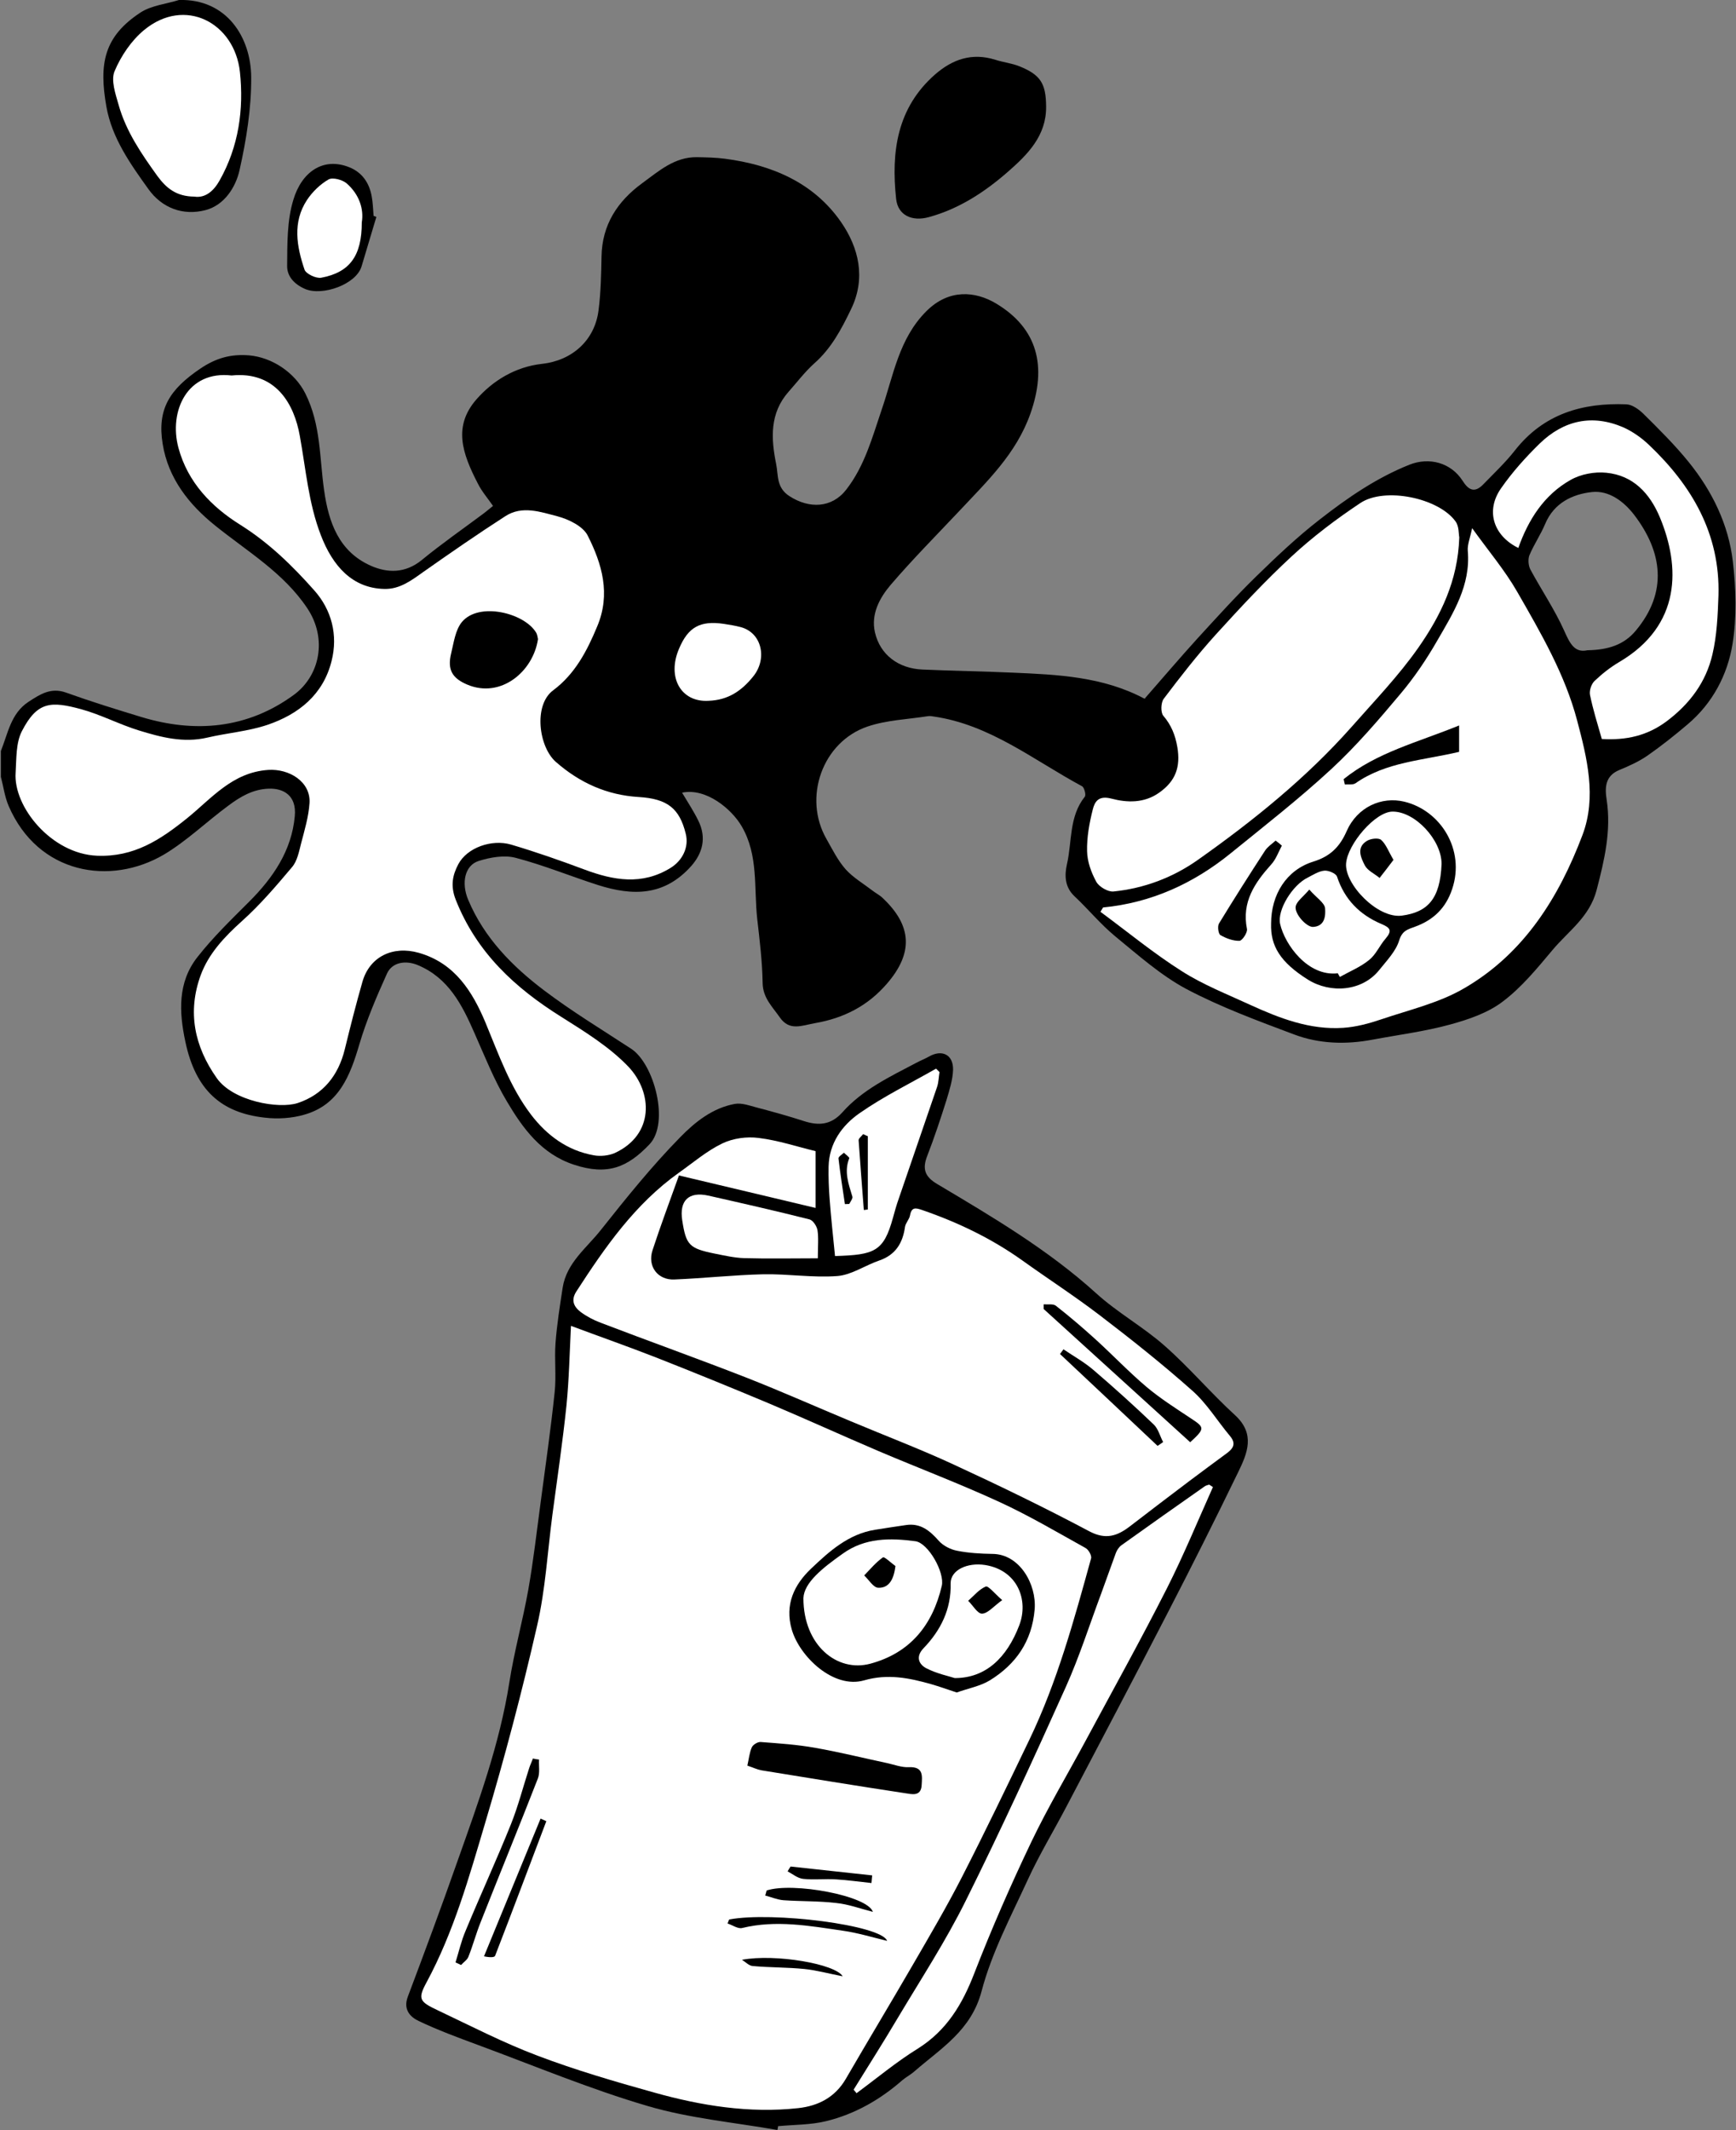 <?xml version="1.0" encoding="utf-8"?>
<!DOCTYPE svg PUBLIC "-//W3C//DTD SVG 1.1//EN" "http://www.w3.org/Graphics/SVG/1.1/DTD/svg11.dtd">
<svg artist="zl2017" version="1.1" id="zlIcon-coffee-and-milk" xmlns="http://www.w3.org/2000/svg" xmlns:xlink="http://www.w3.org/1999/xlink" x="0px" y="0px"
	 width="1000px" height="1226.4px" viewBox="0 0 1000 1226.4" enable-background="new 0 0 1000 1226.4" xml:space="preserve">
<rect x="0" y="0" width="1000" height="1226.4" fill="#808080" stroke="none"/>
<path fill-rule="evenodd" clip-rule="evenodd" d="M0.5,432.4c4.1-10.1,5.7-21.6,15.9-28.3c6.6-4.3,12.9-8.5,21.7-5.3
	c14.2,5.1,28.7,9.6,43.2,14c31.2,9.5,61.3,6.7,87.8-12.6c15.2-11,19.6-32.5,7.9-50c-13.7-20.5-34.6-32.7-53.2-47.7
	c-14.9-12-26.9-27-30.1-46.9c-3.3-20.2,4.2-31.5,21.6-43.3c9.3-6.3,17.8-8.5,28.1-7.7c13.2,1.1,26.4,9.8,32.5,22
	c9,18,8.1,37,10.8,55.7c2.6,18.5,8.5,35.2,26.8,43.4c9.7,4.3,19.9,4.5,29.4-3.2c11.3-9.3,23.4-17.7,35.2-26.5
	c2.2-1.6,4.2-3.4,5.9-4.7c-3.2-4.6-6.5-8.4-8.7-12.8c-9.2-17.7-14.3-33.1-0.9-48.5c9.6-11,22.6-18.8,37.8-20.5
	c17.4-1.9,30.5-13.6,32.6-31c1.3-10.2,1.5-20.5,1.7-30.8c0.3-18.3,9.2-31.8,23.4-42.2c9.6-7,18.7-15.2,31.6-15
	c5.4,0.1,10.8,0.2,16.1,0.9c27,3.5,51.2,13.8,66.9,36.5c10.1,14.6,14.5,32.2,5.7,50.2c-5.5,11.4-11.3,22.4-21,31
	c-5.5,4.9-10,10.9-14.9,16.4c-11,12.4-10.2,27-7.2,41.7c1.3,6.4,0,13.6,7.7,18.5c11.3,7.3,24.3,6.9,32.6-3.7
	c10.7-13.7,15.1-30.3,20.6-46.5c6.7-19.5,9.8-40.5,25.6-56.3c13.1-13.1,28.3-11.5,40.1-4.5c24.1,14.4,29.5,36.3,19.8,63.6
	c-8.2,23.1-25,38.9-40.8,55.8c-13.3,14.1-27,27.9-39.6,42.6c-6.4,7.5-11.5,16.9-9.1,27.4c3,13,13.6,20.8,27.3,21.4
	c17.3,0.8,34.7,1,52.1,1.8c25.9,1.1,51.8,2.3,75.5,14.8c0.6,0.3,1.6,0,0.6,0c10.6-12.1,20.2-23.4,30.2-34.4
	c11.1-12.1,22.1-24.3,33.9-35.8c11.7-11.4,23.6-22.7,36.5-32.7c16-12.5,32.7-24,51.7-31.6c11.5-4.6,24-1.2,30.7,9.2
	c3.4,5.4,6.9,7.2,11.8,2.2c6.2-6.4,12.8-12.6,18.3-19.6c16.5-21.1,38.9-27.6,64.2-26.6c3.3,0.1,7.1,2.8,9.7,5.3
	c9.1,9,18.3,18.1,26.3,28c13.5,16.7,22.9,35.9,25.4,57.3c1.8,15.6,2.3,32-0.2,47.4c-2.9,17.8-11.5,34.1-25.8,46.2
	c-7.4,6.3-15.1,12.4-23.1,18c-4.9,3.4-10.6,6-16.2,8.3c-8.4,3.4-8.5,10.3-7.4,17.2c2.7,17.9-1.3,34.7-5.8,52
	c-4.1,15.6-16.3,23.6-25.4,34.5c-8.9,10.6-17.8,21.5-28.7,29.7c-8.5,6.5-19.7,10.3-30.3,13.2c-14.6,4-29.7,5.9-44.6,8.7
	c-15.3,2.9-30.7,2.5-45.3-3c-21-7.9-42.2-15.7-61.9-26.1c-14.8-7.9-27.8-19.5-41-30.3c-8.5-7-15.6-15.7-23.6-23.2
	c-5.7-5.4-5.7-12.2-4.3-18.4c3-13,1.1-27.4,10.3-38.9c0.8-1-0.3-5.3-1.6-6c-27.9-15-53.1-35.6-85.8-40.2c-1.1-0.2-2.2-0.3-3.3-0.1
	c-11.5,1.8-23.5,2.2-34.4,5.9c-26.1,8.8-37.4,41-23.7,64.8c3.4,6,6.5,12.3,11,17.4c4.3,4.8,10.3,8.3,15.5,12.3
	c1.9,1.5,4.2,2.6,5.9,4.3c16.9,15.9,17.7,31.7,2.3,49.4c-10.9,12.6-24.6,19.7-41.3,22.6c-7.8,1.4-14.7,4.7-20.3-3.3
	c-4.2-6.1-9.8-11.2-9.9-19.9c-0.2-12.2-1.7-24.5-3.1-36.7c-2-18,0.8-36.8-9-53.5c-5.7-9.8-20.4-22.2-34.3-19.3
	c3.2,5.4,6.6,10.5,9.3,16c5,10,2.4,18.9-3.9,26.1c-15.6,17.6-33.9,17.4-53.8,11.1c-15.9-5.1-31.4-11.5-47.5-15.7
	c-6.5-1.7-14.5-0.3-21.2,1.8c-8.1,2.5-10.2,12.7-6.1,22.4c9.2,21.9,25.4,38.3,43.8,52.2c16,12.1,33.2,22.5,50,33.5
	c13.3,8.6,22.4,42.8,10.6,55.1c-12.6,13.2-24.1,18.1-43.5,11.7c-18.8-6.2-29.4-20.9-38.6-36.4c-7.4-12.4-12.8-26.1-18.7-39.4
	c-7.1-16.2-14.9-31.7-32.6-39.1c-6.9-2.9-14.8-1.8-17.8,4.9c-6,13.3-11.8,26.8-15.9,40.7c-5.3,18-11.7,34.8-31.7,40.5
	c-7.2,2.1-15.4,2.6-22.9,1.7c-25-2.8-39.7-15.8-45.6-43.6c-3.7-17.2-4.5-34.3,6.9-48.8c9-11.5,19.6-21.7,29.9-32
	c13.8-13.8,24.4-29.4,26.2-49.1c1.2-12.3-6.9-16.2-15-15.9c-9.2,0.3-16.5,4.7-23.3,9.8c-12.5,9.2-23.8,20.2-37,28.1
	C63.4,510.3,21.9,503.2,5,464.1c-2.3-5.3-3-11.2-4.5-16.8C0.5,442.3,0.5,437.3,0.5,432.4z M914.4,374.4c12.1-0.2,21.1-3.2,27.8-11.2
	c18.7-22.3,15.4-45.5-0.9-66.8c-6.1-7.9-14.6-14.1-24.2-13.1c-11.2,1.2-21.9,6.2-27,18.3c-2.6,6.2-6.5,11.9-9.1,18.1
	c-0.9,2.3-0.6,5.9,0.5,8.1c6.4,11.9,14.1,23.2,19.6,35.5C904.4,370.8,907.2,376,914.4,374.4z"/>
<path fill-rule="evenodd" clip-rule="evenodd" fill="#FFFFFF" d="M133.4,216.2c-25.5-3-36.3,20.5-30.6,41.7
	c5.4,20,19.2,34,35.5,44.2c16.6,10.4,30.1,23.6,42.7,37.8c10,11.2,13.8,25.7,10,40.7c-4.8,19.3-18.9,30.6-36.8,36.7
	c-11.2,3.8-23.3,4.7-34.8,7.4c-13.7,3.2-26.6-0.2-39.3-4.1c-11.4-3.5-22.1-9.2-33.5-12.3c-17.1-4.6-25.1-4.6-34,12.7
	c-3.5,6.8-3.1,15.8-3.6,23.9c-1.4,19.7,20.7,46.7,46.8,47.8c21.4,0.9,36.6-9.2,52-21.6c14.1-11.4,26-26.4,46.7-27.8
	c12.1-0.8,24.5,6.8,23.8,19c-0.5,7.9-2.9,15.8-4.9,23.5c-1.2,4.7-2.2,10-5.2,13.5c-9.1,10.8-18.4,21.7-28.9,31.1
	c-10,9-19.1,18.6-23.7,31.1c-7.7,21.1-3.7,40.9,9.3,59.3c9.3,13.2,35.6,17.9,46.6,14.3c14.7-4.9,23.4-15.9,27.1-30.9
	c3.2-13.1,6.5-26.1,10.2-39c4.2-14.5,17.6-20.8,32.4-16.6c20.8,5.9,31,22.4,38.5,40.3c7.6,18.3,14.1,37,26.2,52.9
	c9.1,11.9,20.9,20.7,36.2,23.4c3.8,0.7,8.5,0.2,12-1.3C377,653.3,376,629,362,614.2c-10.9-11.4-25-20.1-38.5-28.6
	c-26.9-16.8-49-37.2-61-67.6c-3.2-8.2-1.7-14.3,1.5-20.4c5-9.5,19.2-14.6,30.4-11.3c14.2,4.2,28.2,9.1,42.1,14.3
	c16.8,6.3,33.3,9.3,49.8-0.9c6.8-4.2,10.7-11.9,8.7-19.7c-3.6-14.6-10.6-20.1-27.1-21.1c-18.3-1.1-34-8.2-47.7-20.2
	c-9.9-8.7-13-32.7-1.6-41.2c12.6-9.4,19.5-22.6,25.4-36.8c7.9-18.7,2.8-36-5.5-52.4c-2.7-5.3-10.9-9.3-17.3-11
	c-9.7-2.5-20.4-6.4-30.1-0.1c-16,10.3-31.6,21.1-47.1,32c-6.9,4.9-13.6,10.1-22.6,9.9c-18.3-0.4-29.7-13-36.6-31
	c-7.1-18.4-8.6-37.9-12.1-57.1C169.5,232.7,158.9,213.6,133.4,216.2z"/>
<path fill-rule="evenodd" clip-rule="evenodd" fill="#FFFFFF" d="M635.4,522.5c-0.5,0.8-1,1.6-1.5,2.5
	c15.6,11.5,30.6,23.9,46.9,34.2c12.2,7.8,26,13.2,39.2,19.3c17.1,7.8,34.6,14.6,53.8,13.3c7.4-0.5,14.8-2.5,21.9-4.9
	c16.2-5.5,33.6-9.5,48.1-18.1c34.1-19.9,54.2-52.1,67.8-88.1c8.2-21.8,2.6-44.3-3.1-65.8c-7-26.6-20.9-50.4-34.5-74.1
	c-7.1-12.4-16.6-23.6-26-36.7c-1.2,5.8-2.8,9.5-2.5,13.1c1.7,19.8-8.3,35.6-17.5,51.5c-6.2,10.8-13.2,21.2-21.2,30.7
	c-12.6,15-25.5,30.1-39.9,43.4c-18.5,17.1-38.5,32.7-58.1,48.6C687.3,508.8,663.1,519.8,635.4,522.5z"/>
<path fill-rule="evenodd" clip-rule="evenodd" fill="#FFFFFF" d="M840.6,309.4c-0.4-1.9-0.1-6.3-2.1-9.1
	c-9.7-13.6-40.9-20.1-55-10.6c-13.8,9.2-27.2,19.3-39.3,30.5c-15.4,14.2-29.7,29.6-43.8,45.1c-10.7,11.8-20.5,24.4-30.1,37.1
	c-1.6,2.2-1.8,7.8-0.2,9.7c4.6,5.4,6.9,11.1,8.1,18.1c1.9,11.4-1,19.4-10.2,26c-8.8,6.4-18.8,6-27.9,3.6c-7.3-1.9-9.5,1.8-10.6,6.2
	c-2,7.9-3.5,16.1-3.3,24.1c0.1,6,2.4,12.3,5.3,17.6c1.6,2.9,6.7,5.9,9.9,5.6c17.8-1.8,34.4-8.1,48.9-18.4
	c31.8-22.5,62.2-47,88.2-76.3c13.2-15,27.2-29.5,38.6-45.8C829.8,354.6,839.8,334.5,840.6,309.4z"/>
<path fill-rule="evenodd" clip-rule="evenodd" fill="#FFFFFF" d="M922.7,425.5c14,0.8,26.2-1.8,37.6-10.4
	c13.2-10,22.4-22.4,26.1-38.2c2.6-11,3.1-22.7,3.5-34.1c1-35.4-15.3-63.2-40.1-86.7c-4.2-4-9.3-7.6-14.6-10
	c-18-7.8-34.5-4.1-48.3,9.3c-8.1,7.9-15.8,16.5-22.2,25.7c-9.1,12.9-4.5,27.3,9.9,34.4c5.8-16.3,14.8-30.5,30-39.1
	c5.9-3.4,13.9-4.9,20.7-4.2c15.5,1.5,25.1,11.9,30.9,25.8c11.7,28.2,12.5,62-23.5,83.2c-5.1,3-9.9,6.8-14.2,10.9
	c-1.8,1.7-3.1,5.5-2.6,8C917.6,408.5,920.2,416.7,922.7,425.5z"/>
<path fill-rule="evenodd" clip-rule="evenodd" fill="#FFFFFF" d="M408.2,403.5c11.1-0.4,19-5.6,25.9-14.3c8-10.2,4.7-25.1-7.7-28.2
	c-3.1-0.8-6.3-1.3-9.5-1.8c-13.6-2-20.5,1.9-25.7,14.2C384,390,392.3,404.5,408.2,403.5z"/>
<path fill-rule="evenodd" clip-rule="evenodd" d="M447.8,1226.4c-25-4.4-50.6-6.7-74.7-13.8c-33.1-9.7-65.1-23.1-97.6-35.1
	c-11.6-4.3-23.3-8.6-34.4-13.9c-5-2.4-8.9-6.7-6.2-13.9c9.8-26,19.5-52.1,28.7-78.3c11.9-33.6,24.2-67.1,29.8-102.7
	c2.8-17.9,7.7-35.4,10.9-53.3c3-16.9,4.9-33.9,7.2-50.9c2.8-21,5.8-41.9,8-62.9c1-9.4-0.2-18.9,0.5-28.3c0.8-10.7,2.5-21.3,4.1-31.8
	c2.2-14.4,13.8-22.9,22-33.3c14.6-18.4,29.4-36.8,45.8-53.5c8.4-8.6,18.6-16.8,31.4-19.1c4-0.7,8.6,1,12.7,2.1
	c9.1,2.4,18.2,4.9,27.1,7.8c8.5,2.7,15.5,2.3,22.1-5c11.6-13.1,27.3-20.5,42.5-28.5c2.4-1.3,5-2.3,7.3-3.6c7.6-4.4,14.2-1.2,14,7.6
	c-0.2,5.8-2.1,11.7-3.8,17.4c-3.4,10.8-7,21.6-11.1,32.2c-2.9,7.4-1.4,11.9,5.7,16.1c31.9,19,63.9,37.8,91.7,63
	c12.2,11.1,27.1,19.3,39.4,30.2c14.2,12.5,26.5,27.1,40.5,39.9c11.9,10.9,7.1,22,1.8,32.9c-13.1,27-26.6,53.9-40.4,80.6
	c-19.3,37.4-38.9,74.6-58.5,111.9c-7.4,14.1-15.7,27.8-22.3,42.2c-9.7,21.1-20.8,42-26.6,64.2c-6,22.5-23.3,32.7-38.5,45.9
	c-2.2,2-5,3.4-7.2,5.3c-12.8,11.2-27.4,19.5-43.8,23.5c-8.9,2.2-18.4,2-27.7,2.9C448.1,1225,448,1225.7,447.8,1226.4z"/>
<path fill-rule="evenodd" clip-rule="evenodd" fill="#FFFFFF" d="M328.9,763.4c-0.8,15.8-1.1,30.9-2.6,45.9c-2.2,21-5.3,42-8.1,62.9
	c-2.8,21.3-4,43-8.8,63.8c-8.7,38.1-18.7,76-29.9,113.5c-9.3,31.3-18.1,62.8-33.8,91.9c-5.2,9.6-4.1,11.1,6.5,16.1
	c19,9,37.8,18.7,57.4,26.1c21.9,8.3,44.5,14.9,67.1,21.2c27.1,7.6,54.8,12.1,83.2,9c11.5-1.3,21.1-6.2,27.3-16.8
	c12.7-21.9,25.8-43.6,38.5-65.5c9.8-16.9,19.7-33.7,28.6-51.1c13.3-26,26-52.4,38.7-78.8c16-33.3,25.7-68.8,35.5-104.3
	c0.5-1.6-1.5-5.1-3.2-6c-16.4-9.1-32.6-18.7-49.6-26.5c-22.8-10.5-46.3-19.4-69.4-29.2c-21.1-9-41.9-18.5-63-27.4
	c-21.7-9.1-43.5-18-65.4-26.6C361.8,775.3,345.5,769.6,328.9,763.4z"/>
<path fill-rule="evenodd" clip-rule="evenodd" fill="#FFFFFF" d="M469.8,662.8c-10.4-2.5-21.4-6.2-32.8-7.6
	c-6.8-0.9-14.7,0.2-20.8,3.1c-9,4.3-16.9,11.1-25.1,16.9c-25.3,18-42.6,42.9-59.1,68.4c-3.3,5.1-1.4,8.9,2.6,11.9
	c3.4,2.5,7.4,4.6,11.4,6.1c28,10.7,56.3,20.8,84.2,31.7c20.1,7.9,39.9,16.7,59.8,25c20,8.4,40.3,16.1,59.9,25.2
	c26.2,12.1,52.2,24.7,77.6,38.2c9.5,5,16.1,2.7,23.4-2.9c11.4-8.8,22.9-17.5,34.4-26.2c7.1-5.3,14.2-10.6,21.3-15.8
	c3.8-2.8,5.6-5.6,1.9-10c-7.3-8.7-13.3-18.7-21.7-26.1c-17.1-15.2-35.1-29.5-53.3-43.4c-14.4-11-29.7-20.9-44.5-31.5
	c-17.8-12.7-37.2-22-57.8-29.1c-3.8-1.3-6.1-1.8-7,3.1c-0.4,2.3-2.6,4.4-2.9,6.7c-1.3,9.3-5.5,16.1-14.9,19.3
	c-8.1,2.8-15.8,8.2-23.9,8.9c-14.2,1.1-28.6-1.3-42.9-1c-17.1,0.4-34.1,2.3-51.2,3c-9.5,0.4-15.6-7.6-12.5-16.9
	c4.5-13.8,9.6-27.4,15.2-43c26,6.2,51.6,12.2,78.7,18.7C469.8,684.8,469.8,674.8,469.8,662.8z"/>
<path fill-rule="evenodd" clip-rule="evenodd" fill="#FFFFFF" d="M491.7,1203.2c0.6,0.6,1.1,1.3,1.7,2c11.7-8.6,22.9-18,35.2-25.6
	c16.8-10.5,25.8-25.7,32.7-43.6c9.9-25.5,20.9-50.6,32.7-75.3c9.5-19.9,20.9-39,31.4-58.5c15.7-29.2,31.9-58.3,46.9-87.9
	c9.6-19,17.7-38.7,26.4-58.1c-0.7-0.5-1.5-0.9-2.2-1.4c-0.9,0.3-1.9,0.5-2.7,1.1c-16,11.2-32,22.5-47.8,33.8c-1.4,1-2.6,2.8-3.2,4.4
	c-2.9,7.8-5.6,15.7-8.5,23.5c-6.7,17.9-12.5,36.2-20.3,53.6c-18.6,41.4-37.5,82.6-57.7,123.2c-11.5,23.2-25.8,45.1-39.1,67.4
	C508.9,1175.8,500.2,1189.5,491.7,1203.2z"/>
<path fill-rule="evenodd" clip-rule="evenodd" fill="#FFFFFF" d="M481,723.2c22.8-0.7,28-2.5,33.4-22.1c1-3.6,2-7.3,3.3-10.9
	c7.3-21.5,14.8-42.9,22.1-64.4c0.9-2.7,0.9-5.6,1.4-8.5c-0.7-0.7-1.3-1.4-2-2c-14.7,8.4-30.1,15.9-44,25.6
	c-10.1,7-17.6,17.3-17.9,30.8c-0.1,6.2,0.1,12.5,0.6,18.7C478.7,701.2,479.9,712,481,723.2z"/>
<path fill-rule="evenodd" clip-rule="evenodd" fill="#FFFFFF" d="M471.1,724.5c0-6.9,0.5-11.7-0.2-16.2c-0.4-2.3-2.6-5.7-4.6-6.2
	c-19.4-4.9-38.8-9.3-58.3-13.7c-11.3-2.5-16.8,2.9-15,14.3c2.2,14.2,4,16.1,18.7,19.1c5.6,1.1,11.2,2.4,16.8,2.6
	C442.6,724.8,456.7,724.5,471.1,724.5z"/>
<path fill-rule="evenodd" clip-rule="evenodd" d="M551.1,974.5c-5.7-1.9-10.2-3.5-14.7-4.8c-12.7-3.6-25.1-6.1-38.6-2.2
	c-17.7,5.1-37.2-13.7-41.7-29.2c-4.2-14.4,1.4-25.9,11.1-35.1c10.5-10,21.6-20,36.9-22.4c5.9-1,11.8-1.8,17.7-2.7
	c8.4-1.3,13.8,3.2,19,9.1c2.5,2.8,6.8,5,10.6,5.7c6.6,1.3,13.5,1.7,20.3,1.8c15.7,0.1,25.5,17.6,24.3,32
	c-1.6,18.4-10.8,31.5-25.8,40.8C564.6,970.9,557.4,972.2,551.1,974.5z"/>
<path fill-rule="evenodd" clip-rule="evenodd" fill="#FFFFFF" d="M462.8,920.2c0,27.1,19.4,42.9,38.6,37.7
	c22.9-6.2,35.8-22.2,41.1-44.8c1.8-7.7-7.8-24.7-15.2-25.7c-14.5-1.9-29-2.1-41.9,7.2C473.8,902.8,463.1,911.3,462.8,920.2z"/>
<path fill-rule="evenodd" clip-rule="evenodd" fill="#FFFFFF" d="M550,966.2c17.9,0,30-11.8,37.1-30.3c5.6-14.5-0.9-31.8-19.6-34.8
	c-10.3-1.6-20,2.9-19.9,10.6c0.4,14.8-5.7,27-15.6,37.3c-4.8,5-2.6,9.3,1.5,11.5C539.7,963.7,546.7,965.1,550,966.2z"/>
<path fill-rule="evenodd" clip-rule="evenodd" d="M732.2,531.8c0-16.7,8.8-30.9,24.3-35.7c9.7-3,15.2-8.4,19.2-17.5
	c6.1-13.9,20.1-20.2,33.3-17c20.9,5.1,35.1,27.7,27.5,50.3c-3.7,11.1-10.9,17.8-21.2,21.6c-4.3,1.6-7.5,2.2-9.3,7.9
	c-1.9,6.3-7.2,11.7-11.5,17.1c-9.9,12.4-28.1,13.6-41,5.6C737.4,554,731.8,544.6,732.2,531.8z"/>
<path fill-rule="evenodd" clip-rule="evenodd" fill="#FFFFFF" d="M830.4,497.4c0-13.8-15.3-30.2-28.2-30.1
	c-10,0-25.9,18.7-26.8,29.8c-1,11.9,18.1,31.9,32.1,30.1C822.4,525.2,829.6,517.6,830.4,497.4z"/>
<path fill-rule="evenodd" clip-rule="evenodd" fill="#FFFFFF" d="M770.6,560.4c0.4,0.7,0.8,1.4,1.2,2.1c5.7-3.2,11.9-5.7,16.9-9.8
	c3.9-3.1,6-8.3,9.4-12.2c3.9-4.6,3-6.3-2.6-8.6c-12.2-5.2-21-14-25.3-27.1c-0.6-1.9-4.9-3.7-7.3-3.5c-3.3,0.3-6.5,2.4-9.6,4
	c-8.7,4.2-17.7,18.6-15.9,26.7C740.1,543.9,753.4,562.4,770.6,560.4z"/>
<path fill-rule="evenodd" clip-rule="evenodd" d="M602.6,61.3c0.2,16.9-10.7,27.7-22,37.6c-13.3,11.6-28,21.3-45.5,26.1
	c-9.7,2.7-17.9-1-18.9-10.5c-2.9-26.9,0.4-52.3,22.4-71.6c10.1-8.8,21.3-12.7,34.7-8.5c4.6,1.5,9.6,2,14,3.8
	C599.4,43.1,602.5,48.1,602.6,61.3z"/>
<path fill-rule="evenodd" clip-rule="evenodd" d="M103.1,0c27.4-0.8,41.5,21.4,41.6,44.6c0.1,17.8-2.8,35.9-6.7,53.3
	c-2.2,9.9-8.8,20.3-19.7,23.1c-12.8,3.3-24.9-1.1-32.8-12.1c-10.4-14.5-21-29.4-24.2-47.4C56.9,36.7,59.8,21,81.1,7.1
	C87.4,3.1,95.7,2.3,103.1,0z"/>
<path fill-rule="evenodd" clip-rule="evenodd" d="M216.8,124.9c-2.8,9.5-5.7,18.9-8.5,28.4c-3.1,10.5-22.6,17.3-32.5,13.1
	c-6.3-2.7-10.4-7.3-10.4-13.1c0.1-12.8-0.1-26.3,3.6-38.3c4.7-15.8,17-24.8,32.2-18.7c7.3,2.9,11.5,8.9,12.9,16.7
	c0.7,3.7,0.8,7.5,1.1,11.3C215.8,124.5,216.3,124.7,216.8,124.9z"/>
<path fill-rule="evenodd" clip-rule="evenodd" d="M309.9,368c-2.8,18.7-21.4,34.3-40.7,26.2c-8.5-3.6-11.7-8.4-9.3-18.1
	c1.5-6.2,2.4-13.4,6.2-18c9.8-11.7,35.9-5.2,42.7,6.1C309.6,365.5,309.7,367.2,309.9,368z"/>
<path fill-rule="evenodd" clip-rule="evenodd" d="M774,448.6c19.1-15.4,42.7-21.2,66.5-30.9c0,6.5,0,11.3,0,15.2
	c-21.2,5-42.2,5.8-59.7,18.1c-1.5,1-4.1,0.5-6.1,0.7C774.4,450.6,774.2,449.6,774,448.6z"/>
<path fill-rule="evenodd" clip-rule="evenodd" d="M738.4,486.9c-2,3.7-3.4,7.9-6.2,10.9c-9.5,10.6-17,21.6-13.9,37.1
	c0.4,2-2.7,6.7-4.3,6.8c-3.7,0.1-7.7-1.4-11-3.3c-1.2-0.7-1.8-5.1-0.8-6.7c8.6-14.1,17.5-28.1,26.5-41.9c1.5-2.3,4-3.9,6.1-5.8
	C736.1,484.9,737.2,485.9,738.4,486.9z"/>
<path fill-rule="evenodd" clip-rule="evenodd" d="M430.5,1016.6c0.9-3.9,1.2-7.5,2.6-10.6c0.7-1.5,3.4-3.1,5-3
	c10.6,0.8,21.3,1.5,31.7,3.4c13.8,2.4,27.3,5.8,41,8.7c4.2,0.9,8.5,2.6,12.7,2.4c8.6-0.4,7.7,5.1,7.4,10.4c-0.4,6.7-5.8,5.1-9.4,4.6
	c-27.6-4.2-55.3-8.7-82.9-13.2C436.3,1018.9,434.1,1017.8,430.5,1016.6z"/>
<path fill-rule="evenodd" clip-rule="evenodd" d="M310.5,1013.1c-0.2,3.7,0.6,7.8-0.7,11c-10.8,27.7-22.1,55.2-33,82.8
	c-2.6,6.5-4.4,13.3-7,19.8c-0.7,1.8-2.8,3.1-4.2,4.7c-1.1-0.5-2.1-1-3.2-1.5c1.9-6.1,3.3-12.4,5.8-18.2
	c8.5-20.5,17.8-40.7,26.1-61.3c4.2-10.5,7-21.5,10.5-32.3c0.6-1.9,1.5-3.7,2.2-5.6C308.1,1012.8,309.3,1013,310.5,1013.1z"/>
<path fill-rule="evenodd" clip-rule="evenodd" d="M314.7,1048.6c-9.8,25.8-19.5,51.7-29.5,77.5c-0.4,0.9-2.7,1.1-6.4,0.3
	c10.9-26.4,21.7-52.9,32.6-79.3C312.5,1047.6,313.6,1048.1,314.7,1048.6z"/>
<path fill-rule="evenodd" clip-rule="evenodd" d="M420,1105.2c24.7-4.7,87.9,3.2,91,12.3c-8.7-2.1-16.9-4.6-25.2-5.8
	c-19.3-2.8-38.7-6.4-58.3-1.6c-2.4,0.6-5.6-1.7-8.4-2.6C419.4,1106.7,419.7,1106,420,1105.2z"/>
<path fill-rule="evenodd" clip-rule="evenodd" d="M441.6,1088.5c15.1-5,58.3,3,61.2,12.3c-7.4-1.9-14.1-4.4-21.1-5.1
	c-10.1-1.2-20.3-0.9-30.4-1.6c-3.6-0.3-7-1.8-10.5-2.7C441.1,1090.4,441.4,1089.4,441.6,1088.5z"/>
<path fill-rule="evenodd" clip-rule="evenodd" d="M427.4,1128.4c19.2-3.6,53.9,2.4,58,9.5c-8.3-1.6-15.1-3.5-22-4.2
	c-9.9-1-19.8-0.8-29.7-1.7C431.5,1131.9,429.5,1129.7,427.4,1128.4z"/>
<path fill-rule="evenodd" clip-rule="evenodd" d="M455.4,1074.7c15.7,1.7,31.3,3.4,47,5.1c-0.1,1.5-0.3,2.9-0.4,4.4
	c-6.8-0.7-13.6-1.7-20.4-2.1c-6.3-0.4-12.7,0.4-19-0.3c-3.1-0.3-6-2.8-8.9-4.3C454.2,1076.5,454.8,1075.6,455.4,1074.7z"/>
<path fill-rule="evenodd" clip-rule="evenodd" d="M601.2,751c2.4,0.2,5.4-0.4,7,0.8c7.8,6.1,15.4,12.6,22.8,19.3
	c10,9.1,19.3,18.9,29.6,27.6c7.9,6.6,16.7,12.2,25.3,17.9c8.1,5.3,8.3,5.9-0.3,13.8c-28.1-25.5-56.2-51.1-84.4-76.7
	C601.2,752.7,601.2,751.8,601.2,751z"/>
<path fill-rule="evenodd" clip-rule="evenodd" d="M666.8,832.5c-18.7-17.6-37.4-35.3-56.2-52.9c0.7-0.9,1.3-1.8,2-2.7
	c5.9,4,12.2,7.5,17.5,12.1c11.8,10.1,23.3,20.5,34.5,31.2c2.6,2.5,3.6,6.7,5.4,10.1C669,831,667.9,831.8,666.8,832.5z"/>
<path fill-rule="evenodd" clip-rule="evenodd" d="M499.9,654.2c0,14.1,0,28.1,0,42.2c-0.8,0.1-1.5,0.2-2.3,0.3
	c-1-13.4-2.1-26.7-3-40.1c-0.1-1.1,1.7-2.4,2.6-3.6C498.1,653.5,499,653.8,499.9,654.2z"/>
<path fill-rule="evenodd" clip-rule="evenodd" d="M486.7,693.3c-1.3-8.8-2.7-17.5-3.7-26.3c-0.1-1,2-2.2,3.1-3.3
	c1.1,1.1,3.3,2.6,3.1,3.2c-3.1,7.7-0.4,14.8,1.8,22.1c0.3,1.1-1.1,2.8-1.8,4.2C488.3,693.2,487.5,693.3,486.7,693.3z"/>
<path fill-rule="evenodd" clip-rule="evenodd" d="M802.7,495.1c-3,4-5.5,7.2-8,10.4c-2.9-2.4-6.9-4.2-8.5-7.2
	c-2.3-4.5-5.1-10.4,1.3-14.2c2.2-1.3,6.6-1.8,8.1-0.5C798.4,486.1,799.8,490.2,802.7,495.1z"/>
<path fill-rule="evenodd" clip-rule="evenodd" d="M754.2,512.2c4.2,4.8,8.8,7.6,9.1,10.8c0.3,3.9,0.1,10.3-6.9,10.7
	c-3.8,0.2-11-7.7-10-12C747.1,518.9,750.3,516.7,754.2,512.2z"/>
<path fill-rule="evenodd" clip-rule="evenodd" d="M515.8,901.7c-1,8.2-4,12.7-9.9,12.5c-2.8-0.1-5.4-4.6-8.1-7.1
	c3.5-3.6,6.8-7.6,10.8-10.4C509.4,896.1,513.3,899.9,515.8,901.7z"/>
<path fill-rule="evenodd" clip-rule="evenodd" d="M577.3,921.3c-5.1,3.7-8.3,7.7-11.6,7.8c-2.6,0.1-5.3-4.8-8-7.4
	c3.3-2.9,6.3-6.6,10.1-8.2C569.3,912.9,572.8,917.4,577.3,921.3z"/>
<path fill-rule="evenodd" clip-rule="evenodd" fill="#FFFFFF" d="M111.9,113.2c6.5,1,11.3-3.4,14.6-9.3c11-19.5,14-40.9,11.7-62.5
	C135.1,13.1,106.5-2.1,83,17.3c-7.3,6-13.3,14.9-17,23.7c-2.2,5.2,0.5,13,2.3,19.3c4.3,15.4,13.2,28.3,22.4,41.1
	C96,108.6,101.8,113.1,111.9,113.2z"/>
<path fill-rule="evenodd" clip-rule="evenodd" fill="#FFFFFF" d="M208.4,128.1c1.3-7.8-1.5-16.2-8.7-22.5c-2.4-2.1-8-3.6-10.4-2.3
	c-4.9,2.8-9.4,7.2-12.5,11.9c-8.4,12.8-5.9,26.7-1.4,40c0.8,2.5,6.8,5.3,9.7,4.7C201.5,156.8,208.4,147.3,208.4,128.1z"/>
</svg>
